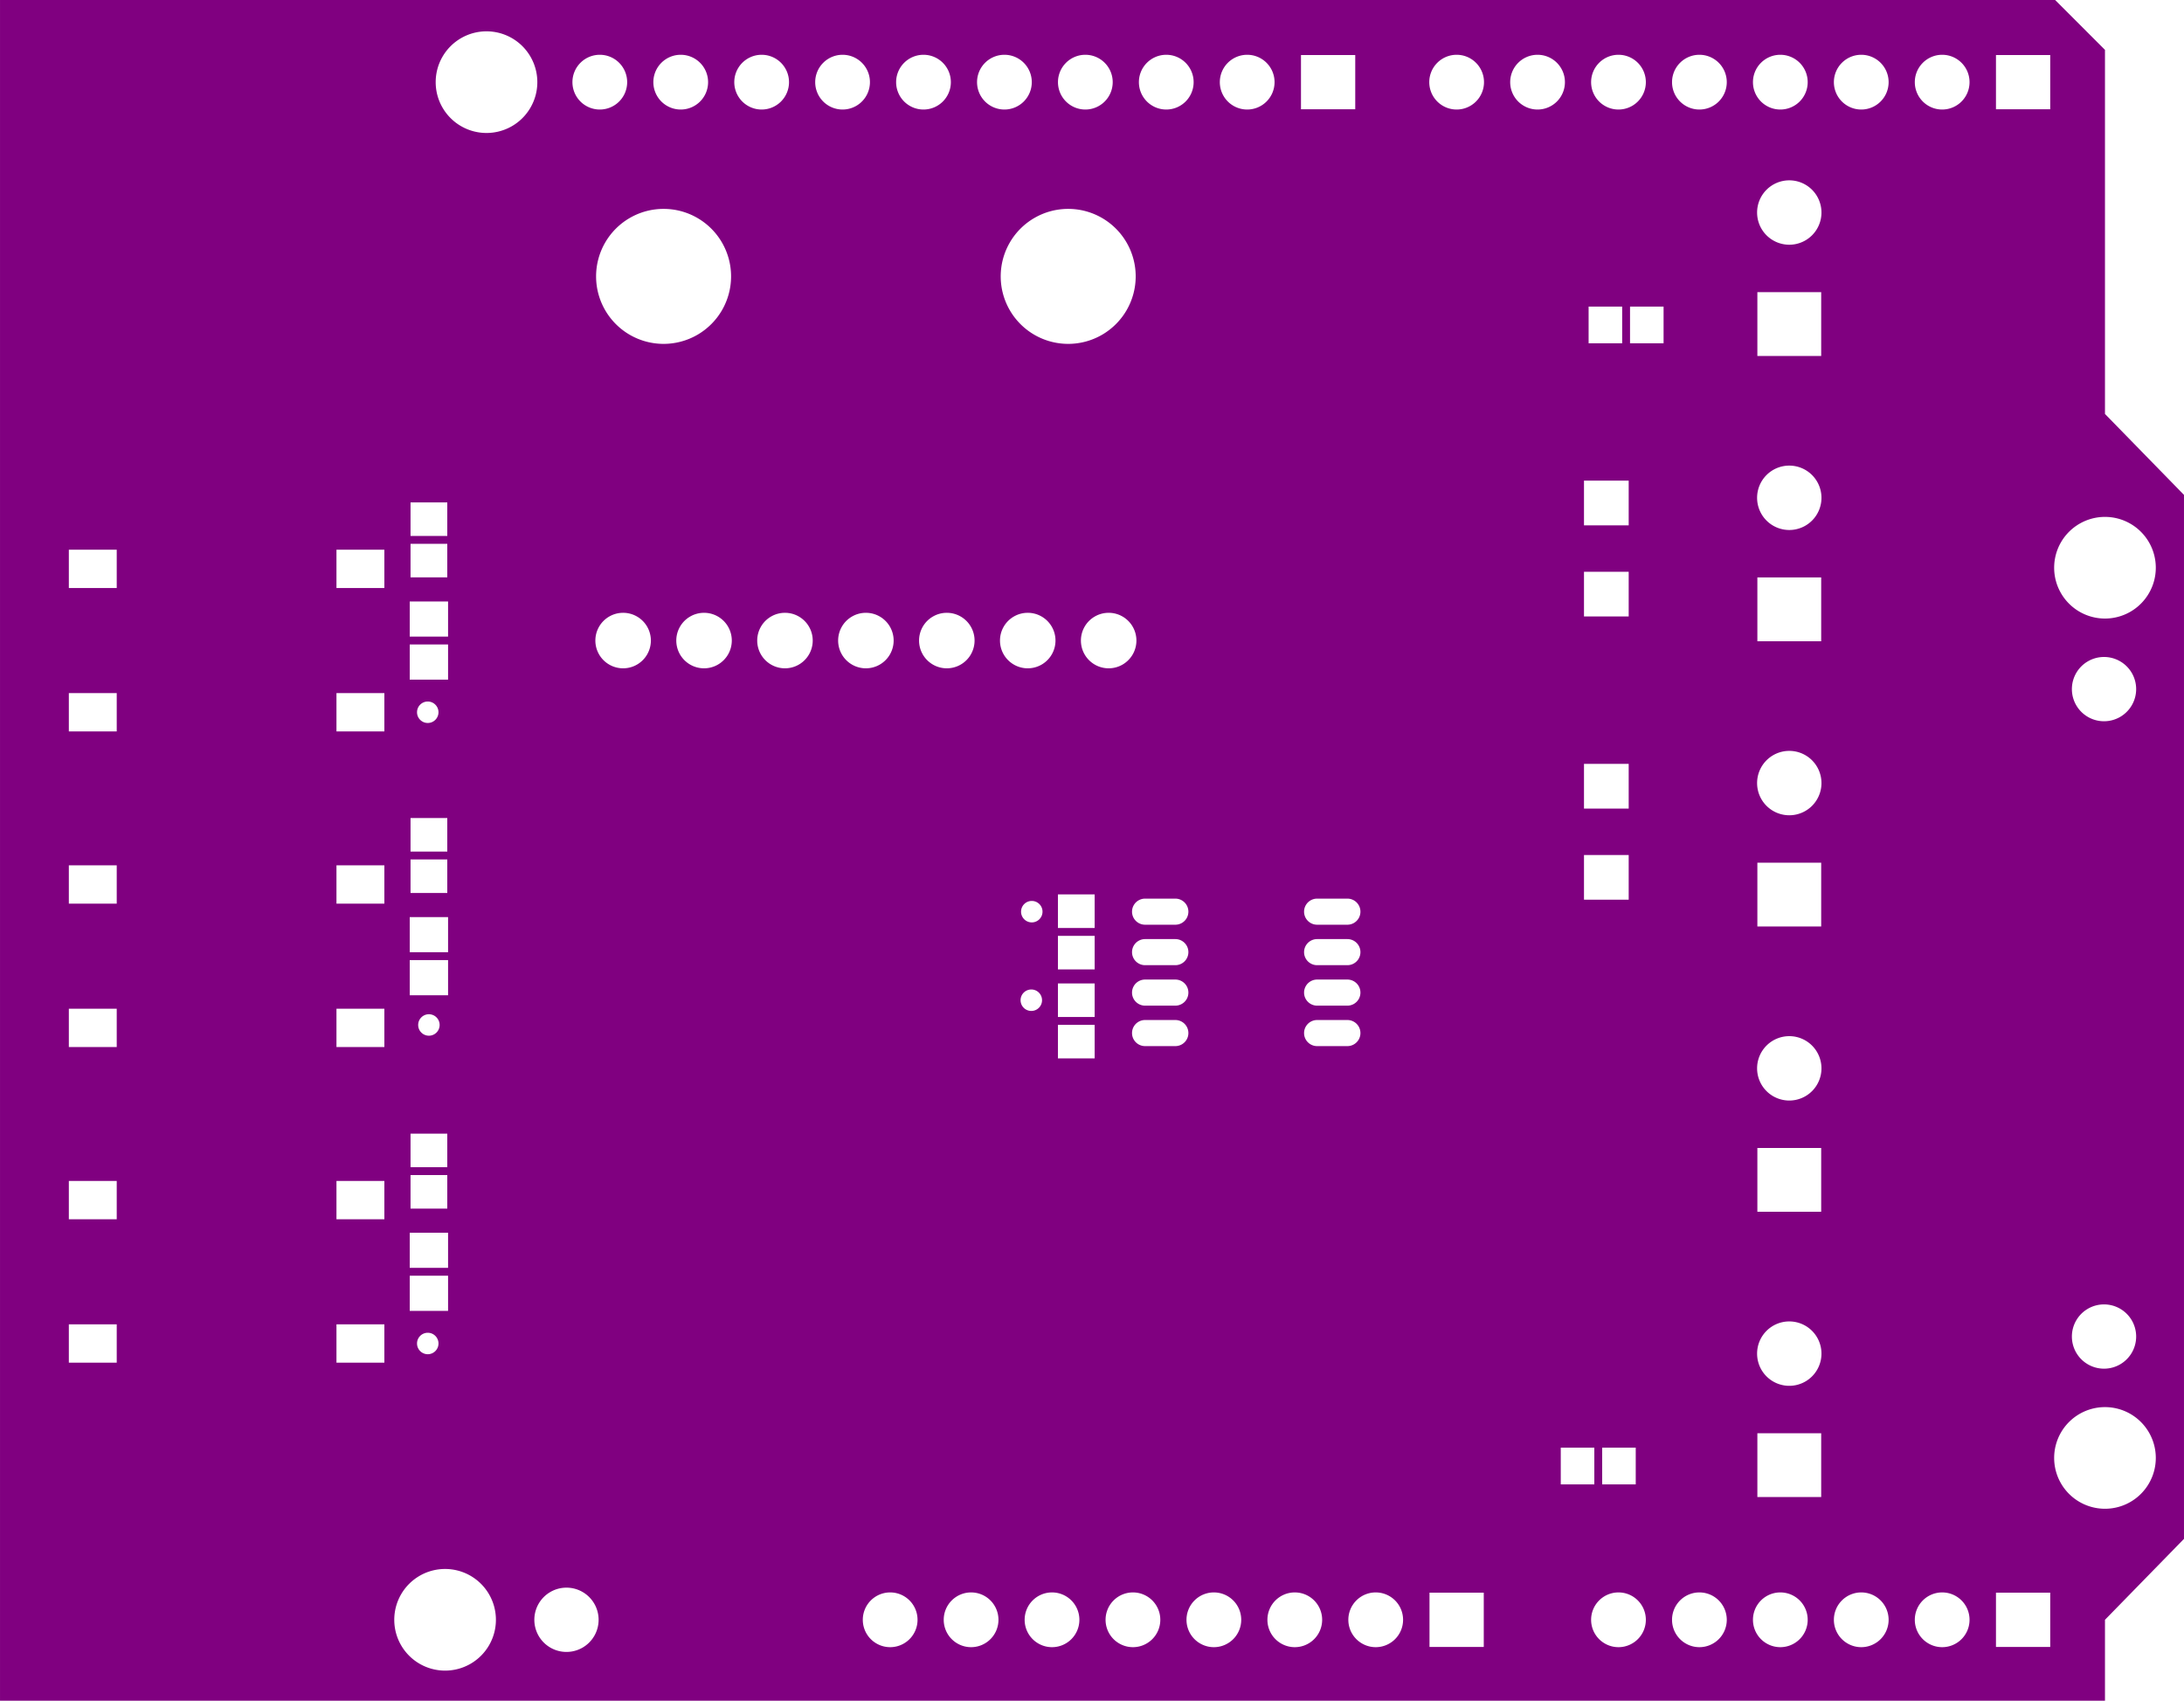 <svg width="68.55mm" height="53.378mm" viewBox="0 0 26988189 21015147"  version="1.1" xmlns="http://www.w3.org/2000/svg" xmlns:xlink="http://www.w3.org/1999/xlink">
<desc>
Origin 39200000 34500000 Bound 39200000 34500000 26988189 21015147
</desc>
<g fill-rule="evenodd" fill="rgb(128, 0, 128)" stroke="black" stroke-width="1" transform="translate(0, 21015147) scale(1, -1) translate(-39200000, -34500000)">
<path id="N" d="M 65211811.00 54899087.00 L 65211811.00 50400000.00 L 66188189.00 49400000.00 L 66188189.00 36500000.00 L 65211811.00 35500000.00 L 65211811.00 34500000.00 L 39200000.00 34500000.00 L 39200000.00 55515147.00 L 64595751.00 55515147.00 L 65211811.00 54899087.00  zM 40642362.00 39151023.00 L 40050552.00 39151023.00 L 40050552.00 38677323.00 L 40642362.00 38677323.00 L 40642362.00 39151023.00  zM 40642362.00 40922677.00 L 40050552.00 40922677.00 L 40050552.00 40448977.00 L 40642362.00 40448977.00 L 40642362.00 40922677.00  zM 43949448.00 39151023.00 L 43357638.00 39151023.00 L 43357638.00 38677323.00 L 43949448.00 38677323.00 L 43949448.00 39151023.00  zM 43949448.00 40922677.00 L 43357638.00 40922677.00 L 43357638.00 40448977.00 L 43949448.00 40448977.00 L 43949448.00 40922677.00  zM 44485828.47 38914168.88 m -132551.12 0 a 132551.12 132551.12 0 1 1 265102.24 0a 132551.12 132551.12 0 1 1 -265102.24 0M 44727008.00 40995512.00 L 44272992.00 40995512.00 L 44272992.00 40580866.00 L 44727008.00 40580866.00 L 44727008.00 40995512.00  zM 44727008.00 41507323.00 L 44272992.00 41507323.00 L 44272992.00 41092677.00 L 44727008.00 41092677.00 L 44727008.00 41507323.00  zM 40642362.00 43051023.00 L 40050552.00 43051023.00 L 40050552.00 42577323.00 L 40642362.00 42577323.00 L 40642362.00 43051023.00  zM 40642362.00 44822677.00 L 40050552.00 44822677.00 L 40050552.00 44348977.00 L 40642362.00 44348977.00 L 40642362.00 44822677.00  zM 43949448.00 43051023.00 L 43357638.00 43051023.00 L 43357638.00 42577323.00 L 43949448.00 42577323.00 L 43949448.00 43051023.00  zM 43949448.00 44822677.00 L 43357638.00 44822677.00 L 43357638.00 44348977.00 L 43949448.00 44348977.00 L 43949448.00 44822677.00  zM 44500001.47 42849995.88 m -132551.12 0 a 132551.12 132551.12 0 1 1 265102.24 0a 132551.12 132551.12 0 1 1 -265102.24 0M 44736850.00 43651417.00 L 44263150.00 43651417.00 L 44263150.00 43217087.00 L 44736850.00 43217087.00 L 44736850.00 43651417.00  zM 44736850.00 44182913.00 L 44263150.00 44182913.00 L 44263150.00 43748583.00 L 44736850.00 43748583.00 L 44736850.00 44182913.00  zM 44699999.50 35500018.07 m -628006.16 0 a 628006.16 628006.16 0 1 1 1256012.32 0a 628006.16 628006.16 0 1 1 -1256012.32 0M 46200001.71 35499996.07 m -397100.93 0 a 397100.93 397100.93 0 1 1 794201.86 0a 397100.93 397100.93 0 1 1 -794201.86 0M 44736850.00 39751417.00 L 44263150.00 39751417.00 L 44263150.00 39317087.00 L 44736850.00 39317087.00 L 44736850.00 39751417.00  zM 44736850.00 40282913.00 L 44263150.00 40282913.00 L 44263150.00 39848583.00 L 44736850.00 39848583.00 L 44736850.00 40282913.00  zM 50200002.00 35499993.05 m -338174.95 0 a 338174.95 338174.95 0 1 1 676349.89 0a 338174.95 338174.95 0 1 1 -676349.89 0M 51200002.00 35499993.05 m -338174.95 0 a 338174.95 338174.95 0 1 1 676349.89 0a 338174.95 338174.95 0 1 1 -676349.89 0M 52200002.00 35499993.05 m -338174.95 0 a 338174.95 338174.95 0 1 1 676349.89 0a 338174.95 338174.95 0 1 1 -676349.89 0M 52727008.00 42851418.00 L 52272992.00 42851418.00 L 52272992.00 42436772.00 L 52727008.00 42436772.00 L 52727008.00 42851418.00  zM 52727008.00 43363229.00 L 52272992.00 43363229.00 L 52272992.00 42948583.00 L 52727008.00 42948583.00 L 52727008.00 43363229.00  zM 51944095.47 43155901.88 m -132551.12 0 a 132551.12 132551.12 0 1 1 265102.24 0a 132551.12 132551.12 0 1 1 -265102.24 0M 51950001.47 44249995.88 m -132551.12 0 a 132551.12 132551.12 0 1 1 265102.24 0a 132551.12 132551.12 0 1 1 -265102.24 0M 52727008.00 43951418.00 L 52272992.00 43951418.00 L 52272992.00 43536772.00 L 52727008.00 43536772.00 L 52727008.00 43951418.00  zM 52727008.00 44463229.00 L 52272992.00 44463229.00 L 52272992.00 44048583.00 L 52727008.00 44048583.00 L 52727008.00 44463229.00  zM 40642362.00 46951023.00 L 40050552.00 46951023.00 L 40050552.00 46477323.00 L 40642362.00 46477323.00 L 40642362.00 46951023.00  zM 43949448.00 48722677.00 L 43357638.00 48722677.00 L 43357638.00 48248977.00 L 43949448.00 48248977.00 L 43949448.00 48722677.00  zM 43949448.00 46951023.00 L 43357638.00 46951023.00 L 43357638.00 46477323.00 L 43949448.00 46477323.00 L 43949448.00 46951023.00  zM 44485828.47 46714168.88 m -132551.12 0 a 132551.12 132551.12 0 1 1 265102.24 0a 132551.12 132551.12 0 1 1 -265102.24 0M 44727008.00 44895512.00 L 44272992.00 44895512.00 L 44272992.00 44480866.00 L 44727008.00 44480866.00 L 44727008.00 44895512.00  zM 44736850.00 47551417.00 L 44263150.00 47551417.00 L 44263150.00 47117087.00 L 44736850.00 47117087.00 L 44736850.00 47551417.00  zM 44736850.00 48082913.00 L 44263150.00 48082913.00 L 44263150.00 47648583.00 L 44736850.00 47648583.00 L 44736850.00 48082913.00  zM 44727008.00 45407323.00 L 44272992.00 45407323.00 L 44272992.00 44992677.00 L 44727008.00 44992677.00 L 44727008.00 45407323.00  zM 46899999.04 47600000.73 m -342933.27 0 a 342933.27 342933.27 0 1 1 685866.54 0a 342933.27 342933.27 0 1 1 -685866.54 0M 47899999.04 47600000.73 m -342933.27 0 a 342933.27 342933.27 0 1 1 685866.54 0a 342933.27 342933.27 0 1 1 -685866.54 0M 48899999.04 47600000.73 m -342933.27 0 a 342933.27 342933.27 0 1 1 685866.54 0a 342933.27 342933.27 0 1 1 -685866.54 0M 49899999.04 47600000.73 m -342933.27 0 a 342933.27 342933.27 0 1 1 685866.54 0a 342933.27 342933.27 0 1 1 -685866.54 0M 50899999.04 47600000.73 m -342933.27 0 a 342933.27 342933.27 0 1 1 685866.54 0a 342933.27 342933.27 0 1 1 -685866.54 0M 51899999.04 47600000.73 m -342933.27 0 a 342933.27 342933.27 0 1 1 685866.54 0a 342933.27 342933.27 0 1 1 -685866.54 0M 40642362.00 48722677.00 L 40050552.00 48722677.00 L 40050552.00 48248977.00 L 40642362.00 48248977.00 L 40642362.00 48722677.00  zM 44727008.00 48795512.00 L 44272992.00 48795512.00 L 44272992.00 48380866.00 L 44727008.00 48380866.00 L 44727008.00 48795512.00  zM 44727008.00 49307323.00 L 44272992.00 49307323.00 L 44272992.00 48892677.00 L 44727008.00 48892677.00 L 44727008.00 49307323.00  zM 45211810.50 54500018.07 m -628006.16 0 a 628006.16 628006.16 0 1 1 1256012.32 0a 628006.16 628006.16 0 1 1 -1256012.32 0M 47399996.23 52100023.28 m -833992.72 0 a 833992.72 833992.72 0 1 1 1667985.45 0a 833992.72 833992.72 0 1 1 -1667985.45 0M 46611813.00 54499993.05 m -338174.95 0 a 338174.95 338174.95 0 1 1 676349.89 0a 338174.95 338174.95 0 1 1 -676349.89 0M 47611813.00 54499993.05 m -338174.95 0 a 338174.95 338174.95 0 1 1 676349.89 0a 338174.95 338174.95 0 1 1 -676349.89 0M 48611813.00 54499993.05 m -338174.95 0 a 338174.95 338174.95 0 1 1 676349.89 0a 338174.95 338174.95 0 1 1 -676349.89 0M 49611813.00 54499993.05 m -338174.95 0 a 338174.95 338174.95 0 1 1 676349.89 0a 338174.95 338174.95 0 1 1 -676349.89 0M 50611813.00 54499993.05 m -338174.95 0 a 338174.95 338174.95 0 1 1 676349.89 0a 338174.95 338174.95 0 1 1 -676349.89 0M 52399996.23 52100023.28 m -833992.72 0 a 833992.72 833992.72 0 1 1 1667985.45 0a 833992.72 833992.72 0 1 1 -1667985.45 0M 51611813.00 54499993.05 m -338174.95 0 a 338174.95 338174.95 0 1 1 676349.89 0a 338174.95 338174.95 0 1 1 -676349.89 0M 52611813.00 54499993.05 m -338174.95 0 a 338174.95 338174.95 0 1 1 676349.89 0a 338174.95 338174.95 0 1 1 -676349.89 0M 53200002.00 35499993.05 m -338174.95 0 a 338174.95 338174.95 0 1 1 676349.89 0a 338174.95 338174.95 0 1 1 -676349.89 0M 54200002.00 35499993.05 m -338174.95 0 a 338174.95 338174.95 0 1 1 676349.89 0a 338174.95 338174.95 0 1 1 -676349.89 0M 55200002.00 35499993.05 m -338174.95 0 a 338174.95 338174.95 0 1 1 676349.89 0a 338174.95 338174.95 0 1 1 -676349.89 0M 57535275.00 35835275.00 L 56864725.00 35835275.00 L 56864725.00 35164725.00 L 57535275.00 35164725.00 L 57535275.00 35835275.00  zM 56200002.00 35499993.05 m -338174.95 0 a 338174.95 338174.95 0 1 1 676349.89 0a 338174.95 338174.95 0 1 1 -676349.89 0M 58901418.00 37627008.00 L 58486772.00 37627008.00 L 58486772.00 37172992.00 L 58901418.00 37172992.00 L 58901418.00 37627008.00  zM 55850000.00 42911208.00 L 55475984.00 42911208.00 A 161201.22 161201.22 0 0 1 55475984.00 42588792.00 L 55850000.00 42588792.00 A 161201.22 161201.22 0 0 1 55850000.00 42911208.00  zM 53724016.00 42911208.00 L 53350000.00 42911208.00 A 161201.22 161201.22 0 1 1 53350000.00 42588792.00 L 53724016.00 42588792.00 A 161201.22 161201.22 0 1 1 53724016.00 42911208.00  zM 53724016.00 43411208.00 L 53350000.00 43411208.00 A 161201.22 161201.22 0 1 1 53350000.00 43088792.00 L 53724016.00 43088792.00 A 161201.22 161201.22 0 1 1 53724016.00 43411208.00  zM 53724016.00 43911208.00 L 53350000.00 43911208.00 A 161201.22 161201.22 0 1 1 53350000.00 43588792.00 L 53724016.00 43588792.00 A 161201.22 161201.22 0 1 1 53724016.00 43911208.00  zM 53724016.00 44411208.00 L 53350000.00 44411208.00 A 161201.22 161201.22 0 1 1 53350000.00 44088792.00 L 53724016.00 44088792.00 A 161201.22 161201.22 0 1 1 53724016.00 44411208.00  zM 55850000.00 43411208.00 L 55475984.00 43411208.00 A 161201.22 161201.22 0 0 1 55475984.00 43088792.00 L 55850000.00 43088792.00 A 161201.22 161201.22 0 0 1 55850000.00 43411208.00  zM 55850000.00 43911208.00 L 55475984.00 43911208.00 A 161201.22 161201.22 0 0 1 55475984.00 43588792.00 L 55850000.00 43588792.00 A 161201.22 161201.22 0 0 1 55850000.00 43911208.00  zM 55850000.00 44411208.00 L 55475984.00 44411208.00 A 161201.22 161201.22 0 0 1 55475984.00 44088792.00 L 55850000.00 44088792.00 A 161201.22 161201.22 0 0 1 55850000.00 44411208.00  zM 59200002.00 35499993.05 m -338174.95 0 a 338174.95 338174.95 0 1 1 676349.89 0a 338174.95 338174.95 0 1 1 -676349.89 0M 59413229.00 37627008.00 L 58998583.00 37627008.00 L 58998583.00 37172992.00 L 59413229.00 37172992.00 L 59413229.00 37627008.00  zM 60200002.00 35499993.05 m -338174.95 0 a 338174.95 338174.95 0 1 1 676349.89 0a 338174.95 338174.95 0 1 1 -676349.89 0M 61200002.00 35499993.05 m -338174.95 0 a 338174.95 338174.95 0 1 1 676349.89 0a 338174.95 338174.95 0 1 1 -676349.89 0M 62200002.00 35499993.05 m -338174.95 0 a 338174.95 338174.95 0 1 1 676349.89 0a 338174.95 338174.95 0 1 1 -676349.89 0M 63200002.00 35499993.05 m -338174.95 0 a 338174.95 338174.95 0 1 1 676349.89 0a 338174.95 338174.95 0 1 1 -676349.89 0M 64535275.00 35835275.00 L 63864725.00 35835275.00 L 63864725.00 35164725.00 L 64535275.00 35164725.00 L 64535275.00 35835275.00  zM 61704963.00 37805354.00 L 60916303.00 37805354.00 L 60916303.00 37016694.00 L 61704963.00 37016694.00 L 61704963.00 37805354.00  zM 61310629.36 38788990.67 m -397718.33 0 a 397718.33 397718.33 0 1 1 795436.65 0a 397718.33 397718.33 0 1 1 -795436.65 0M 65211810.50 37500018.07 m -628006.16 0 a 628006.16 628006.16 0 1 1 1256012.32 0a 628006.16 628006.16 0 1 1 -1256012.32 0M 61704963.00 41330354.00 L 60916303.00 41330354.00 L 60916303.00 40541694.00 L 61704963.00 40541694.00 L 61704963.00 41330354.00  zM 61310629.36 42313990.67 m -397718.33 0 a 397718.33 397718.33 0 1 1 795436.65 0a 397718.33 397718.33 0 1 1 -795436.65 0M 65200001.71 38999996.07 m -397100.93 0 a 397100.93 397100.93 0 1 1 794201.86 0a 397100.93 397100.93 0 1 1 -794201.86 0M 52899999.04 47600000.73 m -342933.27 0 a 342933.27 342933.27 0 1 1 685866.54 0a 342933.27 342933.27 0 1 1 -685866.54 0M 59326220.00 44950236.00 L 58773780.00 44950236.00 L 58773780.00 44397796.00 L 59326220.00 44397796.00 L 59326220.00 44950236.00  zM 59326220.00 46076220.00 L 58773780.00 46076220.00 L 58773780.00 45523780.00 L 59326220.00 45523780.00 L 59326220.00 46076220.00  zM 59326220.00 48450236.00 L 58773780.00 48450236.00 L 58773780.00 47897796.00 L 59326220.00 47897796.00 L 59326220.00 48450236.00  zM 59326220.00 49576220.00 L 58773780.00 49576220.00 L 58773780.00 49023780.00 L 59326220.00 49023780.00 L 59326220.00 49576220.00  zM 59245512.00 51727008.00 L 58830866.00 51727008.00 L 58830866.00 51272992.00 L 59245512.00 51272992.00 L 59245512.00 51727008.00  zM 59757323.00 51727008.00 L 59342677.00 51727008.00 L 59342677.00 51272992.00 L 59757323.00 51272992.00 L 59757323.00 51727008.00  zM 53611813.00 54499993.05 m -338174.95 0 a 338174.95 338174.95 0 1 1 676349.89 0a 338174.95 338174.95 0 1 1 -676349.89 0M 54611813.00 54499993.05 m -338174.95 0 a 338174.95 338174.95 0 1 1 676349.89 0a 338174.95 338174.95 0 1 1 -676349.89 0M 55947086.00 54835275.00 L 55276536.00 54835275.00 L 55276536.00 54164725.00 L 55947086.00 54164725.00 L 55947086.00 54835275.00  zM 57200002.00 54499993.05 m -338174.95 0 a 338174.95 338174.95 0 1 1 676349.89 0a 338174.95 338174.95 0 1 1 -676349.89 0M 58200002.00 54499993.05 m -338174.95 0 a 338174.95 338174.95 0 1 1 676349.89 0a 338174.95 338174.95 0 1 1 -676349.89 0M 59200002.00 54499993.05 m -338174.95 0 a 338174.95 338174.95 0 1 1 676349.89 0a 338174.95 338174.95 0 1 1 -676349.89 0M 61310629.36 45838990.67 m -397718.33 0 a 397718.33 397718.33 0 1 1 795436.65 0a 397718.33 397718.33 0 1 1 -795436.65 0M 61704963.00 48380354.00 L 60916303.00 48380354.00 L 60916303.00 47591694.00 L 61704963.00 47591694.00 L 61704963.00 48380354.00  zM 61704963.00 44855354.00 L 60916303.00 44855354.00 L 60916303.00 44066694.00 L 61704963.00 44066694.00 L 61704963.00 44855354.00  zM 65200001.71 46999996.07 m -397100.93 0 a 397100.93 397100.93 0 1 1 794201.86 0a 397100.93 397100.93 0 1 1 -794201.86 0M 61310629.36 49363990.67 m -397718.33 0 a 397718.33 397718.33 0 1 1 795436.65 0a 397718.33 397718.33 0 1 1 -795436.65 0M 61704963.00 51905354.00 L 60916303.00 51905354.00 L 60916303.00 51116694.00 L 61704963.00 51116694.00 L 61704963.00 51905354.00  zM 65211810.50 48500018.07 m -628006.16 0 a 628006.16 628006.16 0 1 1 1256012.32 0a 628006.16 628006.16 0 1 1 -1256012.32 0M 61310629.36 52888990.67 m -397718.33 0 a 397718.33 397718.33 0 1 1 795436.65 0a 397718.33 397718.33 0 1 1 -795436.65 0M 61200002.00 54499993.05 m -338174.95 0 a 338174.95 338174.95 0 1 1 676349.89 0a 338174.95 338174.95 0 1 1 -676349.89 0M 60200002.00 54499993.05 m -338174.95 0 a 338174.95 338174.95 0 1 1 676349.89 0a 338174.95 338174.95 0 1 1 -676349.89 0M 62200002.00 54499993.05 m -338174.95 0 a 338174.95 338174.95 0 1 1 676349.89 0a 338174.95 338174.95 0 1 1 -676349.89 0M 63200002.00 54499993.05 m -338174.95 0 a 338174.95 338174.95 0 1 1 676349.89 0a 338174.95 338174.95 0 1 1 -676349.89 0M 64535275.00 54835275.00 L 63864725.00 54835275.00 L 63864725.00 54164725.00 L 64535275.00 54164725.00 L 64535275.00 54835275.00  z"/>
</g>
</svg>
